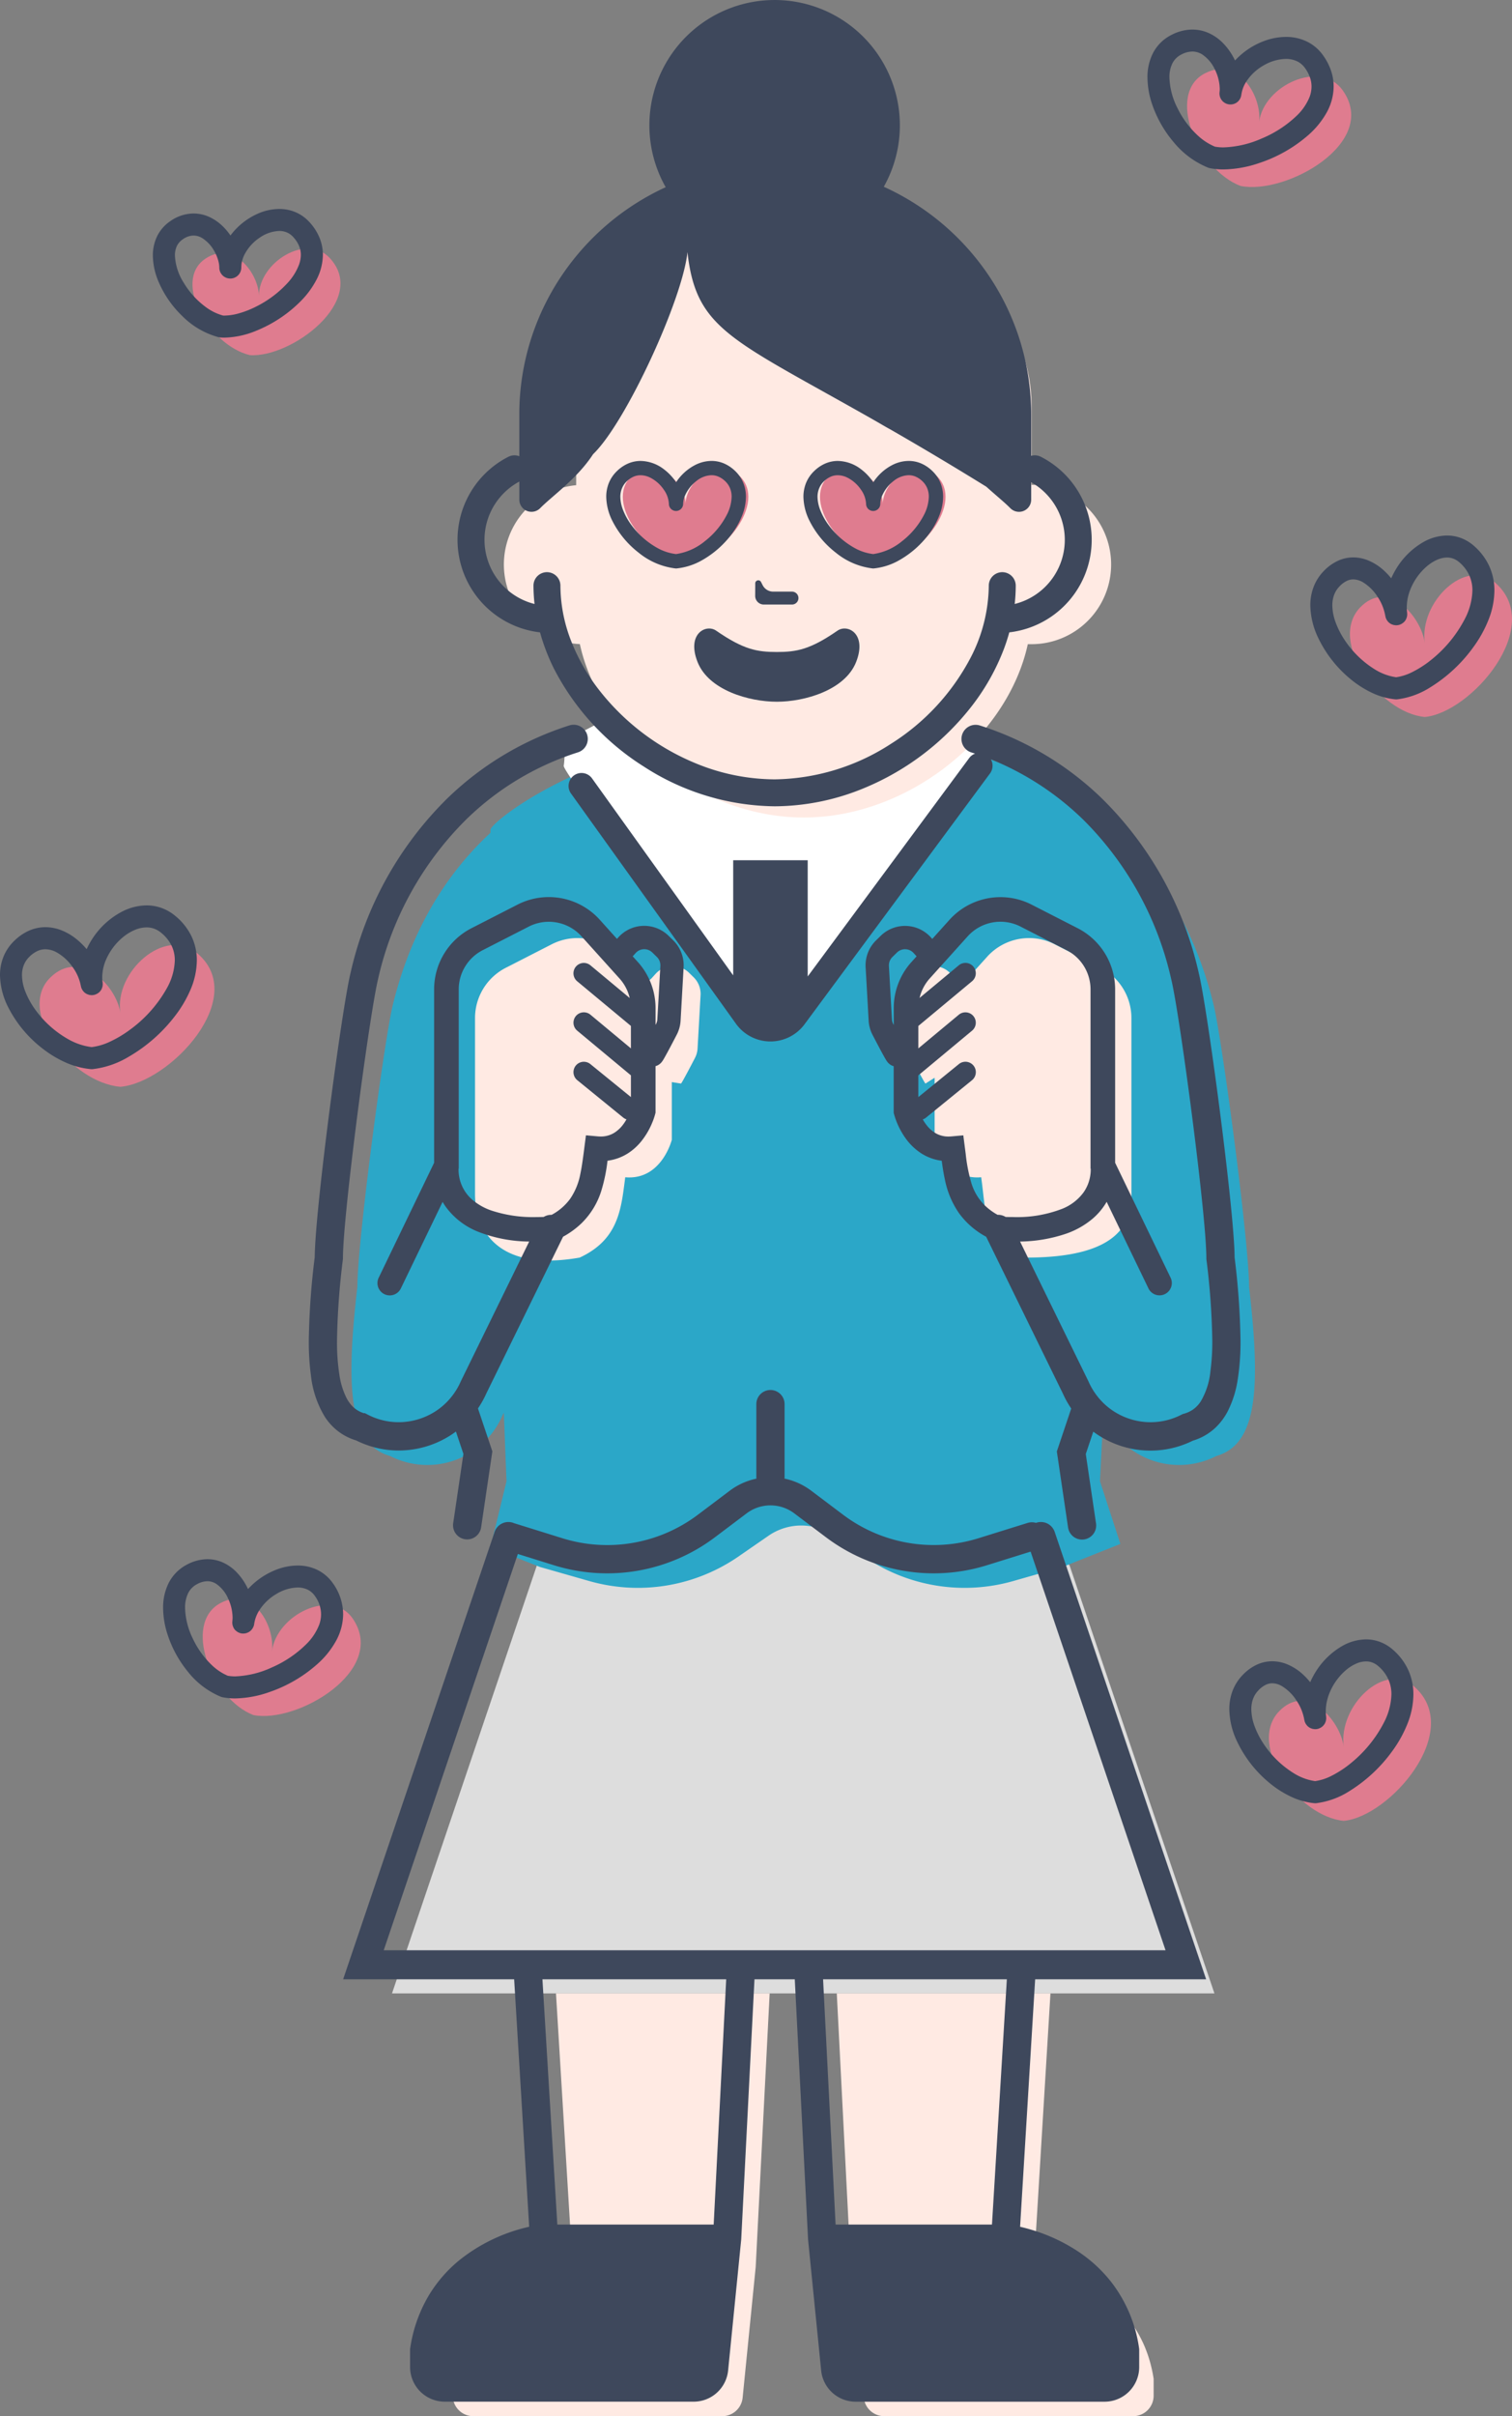 <svg xmlns="http://www.w3.org/2000/svg" width="158.646" height="253.346" viewBox="0 0 158.646 253.346">
  <rect x="0" y="0" width="158.646" height="253.346" fill="#808080" stroke="none"/>
  <g id="j195_7_0" transform="translate(-10 -2.09)">
    <path id="パス_1231" data-name="パス 1231" d="M151.687,425.665l-15.208,44.9h86.293l-15.208-44.9-28.689-20.218L157.242,419.1Z" transform="translate(-85.348 -259.461)" fill="#ddd"/>
    <path id="パス_1232" data-name="パス 1232" d="M167.132,618.785s-10.945,1.189-12.574,11.721v1.768a2.154,2.154,0,0,0,2.153,2.154h26.118a2.154,2.154,0,0,0,2.143-1.942l1.37-13.7,1.465-28.687h-22.42Z" transform="translate(-97.051 -378.992)" fill="#ffeae3"/>
    <path id="パス_1233" data-name="パス 1233" d="M289.483,618.785l1.744-28.687h-22.42l1.465,28.687,1.37,13.7a2.154,2.154,0,0,0,2.143,1.942H299.9a2.153,2.153,0,0,0,2.153-2.154v-1.768C300.428,619.974,289.483,618.785,289.483,618.785Z" transform="translate(-171.008 -378.992)" fill="#ffeae3"/>
    <path id="パス_1234" data-name="パス 1234" d="M195.269,277.013l8.131,16.611a8.576,8.576,0,0,0,11.763,4.19c4.429-1.247,4.613-7.507,3.431-17.74,0-4.7-2.822-25.868-3.717-29.549-3.816-15.686-14.558-22.617-21.976-24.893H150.729c-7.418,2.276-18.16,9.207-21.976,24.893-.9,3.681-3.718,24.85-3.718,29.549-1.182,10.233-1,16.492,3.431,17.74h0a8.576,8.576,0,0,0,11.763-4.19l8.132-16.611Z" transform="translate(-77.537 -143.059)" fill="#2ba7c8"/>
    <path id="パス_1235" data-name="パス 1235" d="M231.863,249.835l-2.142,43.016,2.142,6.571-6.052,2.412-5.159,1.472a18.589,18.589,0,0,1-15.554-2.474l-3.331-2.3a6.046,6.046,0,0,0-6.778,0l-3.331,2.3a18.588,18.588,0,0,1-15.554,2.474l-5.159-1.472-5.176-2.055,1.683-6.928-1.683-43.016V224.542c0-.844,12.209-10.671,32.413-10.671s30.574,8.8,30.574,8.8l3.108,4.835v22.33Z" transform="translate(-104.307 -135.447)" fill="#2ba7c8"/>
    <path id="パス_1236" data-name="パス 1236" d="M196.083,211.4a9.321,9.321,0,0,1,0,2.56c-.224.727,18.937,25.6,18.937,25.6s2.046,1.595,3.5,1.432,3.414-2.65,3.414-2.65L242.1,211.149l-9.892-3.717a26.207,26.207,0,0,0-27.643-.454Z" transform="translate(-126.931 -131.578)" fill="#fff"/>
    <path id="パス_1237" data-name="パス 1237" d="M183.635,279.965a2.432,2.432,0,0,0-3.507.107l-.44.487-.732.652-2.641-2.93a5.915,5.915,0,0,0-7.088-1.305l-4.828,2.47a5.918,5.918,0,0,0-3.221,5.268V303.19c0,3.368,2,8.218,10.982,6.639,3.82-1.769,4.3-4.691,4.687-7.711l.092-.712c3.818.34,4.887-3.932,4.887-3.932v-6.048l.96.155c.062.009,1.017-1.815,1.473-2.694a2.423,2.423,0,0,0,.268-.981l.316-5.592a2.433,2.433,0,0,0-.727-1.876Z" transform="translate(-101.336 -175.876)" fill="#ffeae3"/>
    <path id="パス_1238" data-name="パス 1238" d="M309.8,279.445l-4.828-2.47a5.914,5.914,0,0,0-7.087,1.305l-2.829,3.138-.545-.86-.44-.487a2.433,2.433,0,0,0-3.507-.107l-.482.473a2.434,2.434,0,0,0-.727,1.876l.316,5.592a2.428,2.428,0,0,0,.268.981c.456.879,1.411,2.7,1.473,2.694l.96-.609v6.5s1.069,4.272,4.887,3.932l.092.712c.389,3.02.478,7.711,4.687,7.711,9.941,0,10.982-3.834,10.982-6.639V284.712A5.918,5.918,0,0,0,309.8,279.445Z" transform="translate(-184.307 -175.875)" fill="#ffeae3"/>
    <path id="パス_1239" data-name="パス 1239" d="M225.134,86.373h0V78.025c0-11.114-11.591-21.724-23.888-21.724s-23.888,10.61-23.888,21.724V86.41a8.353,8.353,0,0,0,.387,16.662c2.105,9.723,12.521,18.182,23.5,18.182s21.389-8.453,23.5-18.173h.389a8.354,8.354,0,0,0,0-16.708Z" transform="translate(-106.903 -33.446)" fill="#ffeae3"/>
    <path id="パス_1240" data-name="パス 1240" d="M19.759,248.611c-3.367-2.776-8.66,2.024-8.008,6.288-.435-2.841-4.192-6.755-7.328-3.719-3.658,3.543,2.155,11.048,7.328,11.479C16.924,262.229,25.393,253.256,19.759,248.611Z" transform="translate(10.879 -146.615)" fill="#df7c8f"/>
    <path id="パス_1241" data-name="パス 1241" d="M66.843,462.416c-2.205-3.242-7.979-.435-8.49,3.407.34-2.56-1.916-6.882-5.384-5.053-4.047,2.134-.922,10.072,3.431,11.747C60.97,473.448,70.533,467.841,66.843,462.416Z" transform="translate(-19.823 -290.599)" fill="#df7c8f"/>
    <path id="パス_1242" data-name="パス 1242" d="M418.6,15.859c-2.326-3.278-8.29-.526-8.777,3.324.325-2.565-2.066-6.926-5.647-5.13-4.178,2.1-.845,10.095,3.694,11.823C412.623,26.861,422.49,21.344,418.6,15.859Z" transform="translate(-267.714 -4.292)" fill="#df7c8f"/>
    <path id="パス_1243" data-name="パス 1243" d="M113.163,4.261c-2.457-2.647-7.447.505-7.429,3.991-.012-2.323-2.654-5.927-5.633-3.906-3.476,2.358.432,9.092,4.678,10.1C109.131,14.764,117.274,8.69,113.163,4.261Z" transform="translate(-68.567 24.879)" fill="#df7c8f"/>
    <path id="パス_1244" data-name="パス 1244" d="M465.789,161.79c-3.121-2.776-8.028,2.024-7.423,6.288-.4-2.841-3.886-6.755-6.792-3.719-3.391,3.543,2,11.048,6.792,11.479C463.161,175.408,471.011,166.435,465.789,161.79Z" transform="translate(-298.868 -98.57)" fill="#df7c8f"/>
    <path id="パス_1245" data-name="パス 1245" d="M412.651,497.444c-3.121-2.776-8.028,2.024-7.423,6.288-.4-2.841-3.886-6.755-6.792-3.719-3.391,3.543,2,11.048,6.792,11.479C410.023,511.062,417.873,502.089,412.651,497.444Z" transform="translate(-254.233 -318.481)" fill="#df7c8f"/>
    <path id="パス_1246" data-name="パス 1246" d="M225.933,145.949c-2.436-2.359-5.694.656-5.694,2.89,0-2.234-3.258-5.249-5.695-2.89-2.843,2.753,1.675,8.586,5.695,8.921C224.258,154.535,228.776,148.7,225.933,145.949Z" transform="translate(-138.305 -93.923)" fill="#df7c8f"/>
    <path id="パス_1247" data-name="パス 1247" d="M278.926,145.949c-2.436-2.359-5.694.656-5.694,2.89,0-2.234-3.258-5.249-5.694-2.89-2.843,2.753,1.675,8.586,5.694,8.921C277.251,154.535,281.769,148.7,278.926,145.949Z" transform="translate(-170.609 -93.923)" fill="#df7c8f"/>
    <path id="パス_1254" data-name="パス 1254" d="M220.992,481,205.1,434.085a1.527,1.527,0,0,0-1.936-.956c-.008,0-.016.008-.024.011a1.473,1.473,0,0,0-.869,0h0l-5.16,1.607a15.816,15.816,0,0,1-14.222-2.469l-3.331-2.51a7.092,7.092,0,0,0-2.808-1.273c0-.032.01-.063.01-.1v-7.707a1.482,1.482,0,1,0-2.964,0V428.4c0,.033.008.064.01.1A7.086,7.086,0,0,0,171,429.771l-3.331,2.51a15.816,15.816,0,0,1-14.222,2.469l-5.115-1.593c-.021-.008-.04-.02-.061-.028a1.527,1.527,0,0,0-1.936.956h0L130.44,481h17.945l1.576,25.941c-.174.04-.355.083-.553.135a18.038,18.038,0,0,0-6.7,3.315,14.281,14.281,0,0,0-3.265,3.731,15.068,15.068,0,0,0-1.96,5.532l-.017.112v1.882a3.636,3.636,0,0,0,3.635,3.636h26.118a3.635,3.635,0,0,0,3.617-3.279v0l1.374-13.735L173.6,481h4.23l1.393,27.272,1.374,13.736v0a3.636,3.636,0,0,0,3.618,3.279h26.118a3.636,3.636,0,0,0,3.635-3.636v-1.881l-.017-.113A14.693,14.693,0,0,0,211,512.692a14.91,14.91,0,0,0-3.483-3.184,18.438,18.438,0,0,0-5.046-2.305c-.367-.106-.7-.19-1-.259L203.05,481h17.943ZM148.773,436.4l3.79,1.181a18.78,18.78,0,0,0,16.887-2.932l3.331-2.51a4.15,4.15,0,0,1,4.994,0l3.331,2.51a18.779,18.779,0,0,0,16.886,2.932l4.584-1.428,14.157,41.8H134.7Zm20.548,70.312H152.915L151.353,481h19.281Zm29.2,0H182.111L180.8,481h19.281Z" transform="translate(-84.438 -271.37)" fill="#3e485c"/>
    <path id="パス_1257" data-name="パス 1257" d="M129.65,297.517a10.1,10.1,0,0,0,5.43-1.588q.295-.188.577-.4l.787,2.345-1.072,7.257a1.482,1.482,0,1,0,2.932.434h0l1.176-7.96-1.51-4.5a10.065,10.065,0,0,0,.871-1.558h0L146.9,275.1a9.03,9.03,0,0,0,1.934-1.409,8.151,8.151,0,0,0,2.08-3.411,17.606,17.606,0,0,0,.649-3.15,5.2,5.2,0,0,0,2.144-.773,5.924,5.924,0,0,0,1.4-1.263,7.861,7.861,0,0,0,1.125-1.9,6.954,6.954,0,0,0,.331-.95l.039-.154v-4.877c.025-.007.054-.013.076-.02a1.2,1.2,0,0,0,.35-.191,1.257,1.257,0,0,0,.2-.191,1.735,1.735,0,0,0,.12-.162c.051-.078.095-.151.145-.237.172-.3.412-.74.661-1.21s.5-.952.678-1.294h0a3.645,3.645,0,0,0,.4-1.476l.316-5.592v-.007c0-.063.005-.13.005-.2a3.657,3.657,0,0,0-1.1-2.612l-.482-.473a3.655,3.655,0,0,0-5.27.16l-.146.162-1.8-2a7.2,7.2,0,0,0-8.635-1.59l-4.827,2.47a7.209,7.209,0,0,0-3.924,6.417v18.182L127.553,279.4a1.291,1.291,0,1,0,2.325,1.123l4.383-9.077c.1.176.213.353.339.529a7.72,7.72,0,0,0,3.344,2.586,14.948,14.948,0,0,0,5.4,1.045l-7.178,14.663-.013.03a7.12,7.12,0,0,1-.954,1.576c-.031.035-.06.071-.087.108a7.048,7.048,0,0,1-1.629,1.442,7.138,7.138,0,0,1-3.835,1.122,7.05,7.05,0,0,1-3.225-.782l-.318-.163h-.117a2.926,2.926,0,0,1-1.119-.653,3.6,3.6,0,0,1-.7-.955,8.084,8.084,0,0,1-.739-2.416,22.28,22.28,0,0,1-.249-3.6,76.512,76.512,0,0,1,.612-8.464l.01-.086v-.085c0-.517.041-1.341.118-2.355.271-3.565.973-9.526,1.7-14.967.365-2.722.736-5.319,1.065-7.428.164-1.054.317-1.987.452-2.749s.254-1.356.337-1.7a34.112,34.112,0,0,1,9.231-16.763,29.561,29.561,0,0,1,11.74-7.064,1.482,1.482,0,0,0-.869-2.834,32.5,32.5,0,0,0-12.938,7.772A37.083,37.083,0,0,0,124.6,247.448c-.128.527-.271,1.273-.437,2.231-.578,3.338-1.4,9.168-2.088,14.705-.342,2.768-.649,5.459-.871,7.726-.111,1.134-.2,2.161-.263,3.044-.059.838-.094,1.536-.1,2.1a78.862,78.862,0,0,0-.622,8.73,26.353,26.353,0,0,0,.226,3.671A10.509,10.509,0,0,0,121.913,294a6.09,6.09,0,0,0,1.47,1.564,6.019,6.019,0,0,0,1.812.9A9.989,9.989,0,0,0,129.65,297.517Zm24.869-52.165a1.21,1.21,0,0,1,1.745-.053l.482.472a1.211,1.211,0,0,1,.363.864l0,.076-.316,5.584a1.193,1.193,0,0,1-.133.487l-.057.11v-1.765a7.21,7.21,0,0,0-1.855-4.827l-.542-.6Zm-17.08,25.925a4.17,4.17,0,0,1-1.259-1.793,4.249,4.249,0,0,1-.249-1.411c0-.032,0-.057,0-.084l.02-.043V249.173a4.626,4.626,0,0,1,2.518-4.118l4.828-2.47a4.624,4.624,0,0,1,5.541,1.02l3.989,4.425a4.621,4.621,0,0,1,1.063,2.04l-4.118-3.425a1.087,1.087,0,0,0-1.39,1.672L154.019,253v2.354l-4.245-3.531a1.087,1.087,0,0,0-1.39,1.672l5.636,4.687v2.277L149.765,257a1.087,1.087,0,0,0-1.372,1.688l4.826,3.927a1.081,1.081,0,0,0,.333.181,4.748,4.748,0,0,1-.311.485,3.466,3.466,0,0,1-.981.93,2.653,2.653,0,0,1-1.412.381q-.149,0-.312-.014l-1.236-.11-.251,1.943c-.1.748-.2,1.46-.34,2.119a6.88,6.88,0,0,1-1.059,2.587,5.79,5.79,0,0,1-1.955,1.691,1.481,1.481,0,0,0-.829.22c-.26.008-.514.013-.759.013a13.946,13.946,0,0,1-4.75-.694A6.214,6.214,0,0,1,137.439,271.276Z" transform="translate(-77.82 -143.336)" fill="#3e485c"/>
    <path id="パス_1258" data-name="パス 1258" d="M268.024,285.987a78.992,78.992,0,0,0-.622-8.724c0-.647-.05-1.48-.127-2.491-.281-3.685-.985-9.655-1.719-15.136-.367-2.74-.741-5.352-1.074-7.49-.167-1.069-.322-2.019-.463-2.811s-.264-1.421-.376-1.883A37.086,37.086,0,0,0,253.6,229.265a32.5,32.5,0,0,0-12.938-7.772,1.482,1.482,0,0,0-.869,2.834c.125.038.253.081.38.122a1.349,1.349,0,0,0-.616.462h0l-16.944,22.9V235.626h-7.819V247.7l-14.808-20.652a1.359,1.359,0,1,0-2.208,1.585l17.336,24.179.005.007a4.454,4.454,0,0,0,7.168,0l19.454-26.294a1.359,1.359,0,0,0,.086-1.483,30,30,0,0,1,9.706,6.344,34.109,34.109,0,0,1,9.231,16.763c.1.393.237,1.114.4,2.037.563,3.245,1.387,9.067,2.067,14.563.34,2.749.645,5.421.863,7.651.109,1.115.2,2.12.257,2.965s.092,1.532.091,1.984v.085l.01.085a76.677,76.677,0,0,1,.611,8.464,23.556,23.556,0,0,1-.2,3.255,7.668,7.668,0,0,1-1.01,3.131,3.127,3.127,0,0,1-.754.81,3.092,3.092,0,0,1-1.01.482l-.142.04-.131.067a7.058,7.058,0,0,1-3.226.783,7.136,7.136,0,0,1-3.835-1.122,7.045,7.045,0,0,1-1.627-1.441c-.028-.039-.059-.076-.09-.112a7.114,7.114,0,0,1-.953-1.574l-.012-.027-7.179-14.666a15.7,15.7,0,0,0,4.867-.836,8.774,8.774,0,0,0,2.708-1.529,6.857,6.857,0,0,0,1.511-1.8l4.383,9.076a1.291,1.291,0,1,0,2.325-1.123l-5.819-12.05V249.175a7.209,7.209,0,0,0-3.924-6.417l-4.828-2.47a7.2,7.2,0,0,0-8.634,1.59l-1.8,2-.147-.162a3.655,3.655,0,0,0-5.27-.159l-.482.472a3.657,3.657,0,0,0-1.1,2.612c0,.059,0,.13.006.207h0l.316,5.592a3.646,3.646,0,0,0,.4,1.477c.229.44.582,1.117.89,1.691.154.287.3.548.413.751.059.1.109.188.165.274.029.044.056.086.11.155a1.324,1.324,0,0,0,.144.155,1.239,1.239,0,0,0,.43.258c.022.007.051.013.075.02V262.1l.039.154a8.008,8.008,0,0,0,1.118,2.395,6.163,6.163,0,0,0,1.739,1.714,5.187,5.187,0,0,0,2.145.773c.086.64.183,1.295.328,1.956a9.438,9.438,0,0,0,1.478,3.533,8.434,8.434,0,0,0,2.856,2.48l8.055,16.454h0a10.08,10.08,0,0,0,.871,1.558l-1.51,4.5,1.177,7.96a1.482,1.482,0,1,0,2.932-.433h0l-1.072-7.257.787-2.345q.282.209.577.4a10.032,10.032,0,0,0,9.871.545,5.929,5.929,0,0,0,2.379-1.368,6.569,6.569,0,0,0,1.288-1.728,10.976,10.976,0,0,0,1.039-3.308A25.366,25.366,0,0,0,268.024,285.987ZM231.449,252.3l-.316-5.592v-.068a1.211,1.211,0,0,1,.364-.864l.482-.473h0a1.21,1.21,0,0,1,1.744.053l.314.348-.542.6a7.21,7.21,0,0,0-1.855,4.827V252.9l-.057-.109A1.192,1.192,0,0,1,231.449,252.3Zm7.74,14.116-.251-1.943-1.235.11c-.109.009-.213.014-.312.014a2.64,2.64,0,0,1-1.467-.415,3.361,3.361,0,0,1-.788-.717,4.774,4.774,0,0,1-.449-.663,1.08,1.08,0,0,0,.335-.182l4.827-3.927A1.088,1.088,0,0,0,238.475,257l-4.254,3.461v-2.276l5.635-4.687a1.087,1.087,0,0,0-1.39-1.672l-4.245,3.531v-2.354l5.635-4.688a1.087,1.087,0,0,0-1.39-1.672l-4.117,3.425a4.626,4.626,0,0,1,1.063-2.04l3.989-4.425a4.624,4.624,0,0,1,5.541-1.02l4.828,2.47a4.625,4.625,0,0,1,2.518,4.118v18.773l.021.043c0,.026,0,.053,0,.084a4.237,4.237,0,0,1-.186,1.22,4.1,4.1,0,0,1-.584,1.186,5.136,5.136,0,0,1-2.255,1.71,13.166,13.166,0,0,1-5.153.853c-.245,0-.5,0-.758-.013a1.485,1.485,0,0,0-.837-.221,6.369,6.369,0,0,1-1.33-.974,5.553,5.553,0,0,1-1.422-2.358A17,17,0,0,1,239.189,266.414Z" transform="translate(-127.864 -143.338)" fill="#3e485c"/>
    <path id="パス_1259" data-name="パス 1259" d="M290.362,284.168h0Z" transform="translate(-187.961 -183.952)" fill="#231815"/>
    <path id="パス_1260" data-name="パス 1260" d="M173.141,72.235a21.092,21.092,0,0,0,1.466,3.815,26.458,26.458,0,0,0,9.426,10.257,25.7,25.7,0,0,0,13.724,4.165,24.746,24.746,0,0,0,9.462-1.939,27.688,27.688,0,0,0,11.231-8.579,23.292,23.292,0,0,0,3.368-5.991q.32-.853.56-1.729a9.77,9.77,0,0,0,3.314-18.41,1.4,1.4,0,0,0-1.015-.1v-4.33a26.03,26.03,0,0,0-4.491-14.627,26.441,26.441,0,0,0-10.975-9.256,13.141,13.141,0,1,0-22.884.046,26.442,26.442,0,0,0-10.871,9.21,26.03,26.03,0,0,0-4.49,14.627v4.373a1.405,1.405,0,0,0-1.145.057,9.769,9.769,0,0,0,3.32,18.411Zm-4.773-13.377a6.979,6.979,0,0,1,2.6-2.435v1.889a1.279,1.279,0,0,0,2.19.9c1.26-1.283,3.885-3.095,5.551-5.66,3.426-3.27,9.411-16.274,9.9-21.191.912,8.171,4.595,9.1,19.581,17.618.791.452,1.287.753,1.726.986,2.935,1.688,6.268,3.654,10.056,6,.982.889,1.907,1.631,2.515,2.25a1.279,1.279,0,0,0,2.19-.9V56.495a6.976,6.976,0,0,1,2.469,2.363,6.929,6.929,0,0,1-4.2,10.4,17.689,17.689,0,0,0,.109-1.92,1.414,1.414,0,1,0-2.828,0h0a16.693,16.693,0,0,1-1.854,7.45,23.645,23.645,0,0,1-8.419,9.138,22.883,22.883,0,0,1-12.2,3.721,21.918,21.918,0,0,1-8.379-1.723,24.87,24.87,0,0,1-10.072-7.691,20.483,20.483,0,0,1-2.962-5.26,16.041,16.041,0,0,1-1.06-5.635,1.414,1.414,0,1,0-2.828,0,17.7,17.7,0,0,0,.113,1.921,6.937,6.937,0,0,1-4.2-10.4Z" transform="translate(-106.479 -3.839)" fill="#3e485c"/>
    <path id="パス_1261" data-name="パス 1261" d="M253.038,180.081a.905.905,0,0,0,.9.905H256.9a.677.677,0,0,0,0-1.354h-1.978a1.24,1.24,0,0,1-1.1-.675l-.178-.347a.32.32,0,0,0-.6.146Z" transform="translate(-163.8 -115.508)" fill="#3e485c"/>
    <path id="パス_1262" data-name="パス 1262" d="M249.935,193.018c-2.87,1.983-4.288,2.24-6.369,2.24s-3.5-.256-6.369-2.24c-1.058-.731-3.119.324-1.948,3.291s5.427,4.164,8.318,4.164,7.147-1.2,8.318-4.164S250.993,192.287,249.935,193.018Z" transform="translate(-152.058 -124.803)" fill="#3e485c"/>
    <path id="パス_1264" data-name="パス 1264" d="M19.994,253.344a8.01,8.01,0,0,0,.659-3.06,5.837,5.837,0,0,0-.548-2.5,6.33,6.33,0,0,0-1.733-2.181l-.735.892.735-.892a4.761,4.761,0,0,0-1.442-.823,4.629,4.629,0,0,0-1.549-.263,5.739,5.739,0,0,0-2.628.68A8.289,8.289,0,0,0,9.7,248a8.5,8.5,0,0,0-.608,1.107,7.648,7.648,0,0,0-1.113-1.089,6.04,6.04,0,0,0-1.478-.869A4.651,4.651,0,0,0,4.77,246.8a4.278,4.278,0,0,0-1.695.352A5.247,5.247,0,0,0,1.5,248.229,4.845,4.845,0,0,0,.356,249.92,5.147,5.147,0,0,0,0,251.836a7.72,7.72,0,0,0,.876,3.392,12.83,12.83,0,0,0,3.588,4.3,11.632,11.632,0,0,0,2.416,1.457,8.336,8.336,0,0,0,2.653.7,1.089,1.089,0,0,0,.192,0,9.366,9.366,0,0,0,3.681-1.241,16.594,16.594,0,0,0,4.931-4.3A12.693,12.693,0,0,0,19.994,253.344Zm-6.2,4.091a12.041,12.041,0,0,1-2.261,1.375,6.326,6.326,0,0,1-1.914.565,6.647,6.647,0,0,1-2.464-.829,10.815,10.815,0,0,1-3.449-3.09,8.511,8.511,0,0,1-1.04-1.883,4.892,4.892,0,0,1-.359-1.737,2.825,2.825,0,0,1,.191-1.058,2.532,2.532,0,0,1,.6-.888,2.944,2.944,0,0,1,.88-.61,1.962,1.962,0,0,1,.784-.164,2.527,2.527,0,0,1,1.176.322,5.051,5.051,0,0,1,1.686,1.553,4.9,4.9,0,0,1,.857,1.963h0a.006.006,0,0,0,0,0c0,.022.012.041.016.062a1.112,1.112,0,0,0,.042.16c.011.031.028.058.042.087a1.182,1.182,0,0,0,.057.116,1.162,1.162,0,0,0,.075.1c.02.026.037.054.059.078a1.159,1.159,0,0,0,.361.265c.029.014.06.021.091.032a.7.7,0,0,0,.26.063c.028,0,.055.011.084.012a1.154,1.154,0,0,0,.455-.071c.025-.01.048-.024.073-.035a1.187,1.187,0,0,0,.131-.064,1.134,1.134,0,0,0,.1-.072,1.024,1.024,0,0,0,.082-.062,1.157,1.157,0,0,0,.264-.361c.017-.035.026-.073.039-.11s.026-.066.035-.1a1.178,1.178,0,0,0,.021-.141c0-.028.011-.055.012-.083a1.217,1.217,0,0,0-.01-.192c0-.013,0-.025,0-.038h0a3.608,3.608,0,0,1-.042-.556,4.739,4.739,0,0,1,.415-1.873,6.307,6.307,0,0,1,1.87-2.41,4.9,4.9,0,0,1,1.206-.7,3.188,3.188,0,0,1,1.161-.237,2.317,2.317,0,0,1,.778.13,2.447,2.447,0,0,1,.743.428h0a4.009,4.009,0,0,1,1.113,1.382,3.523,3.523,0,0,1,.328,1.52,6.368,6.368,0,0,1-.847,2.939A13.607,13.607,0,0,1,13.8,257.435Z" transform="translate(10 -147.493)" fill="#3e485c"/>
    <path id="パス_1265" data-name="パス 1265" d="M64.722,460.295l.955-.65a4.316,4.316,0,0,0-1.686-1.473,4.674,4.674,0,0,0-2.054-.453,6.348,6.348,0,0,0-2.306.46,7.854,7.854,0,0,0-2.906,2.009,6.446,6.446,0,0,0-1.207-1.775,4.712,4.712,0,0,0-1.338-.97,3.963,3.963,0,0,0-1.707-.388,4.621,4.621,0,0,0-2.164.572,4.453,4.453,0,0,0-1.926,1.958,5.73,5.73,0,0,0-.567,2.587,9.176,9.176,0,0,0,.473,2.8,12.042,12.042,0,0,0,2.13,3.884,8.6,8.6,0,0,0,3.445,2.618,1.109,1.109,0,0,0,.184.054,6.615,6.615,0,0,0,1.319.125,11.335,11.335,0,0,0,3.665-.688,14.7,14.7,0,0,0,5.149-3.077,9.12,9.12,0,0,0,1.793-2.295,5.89,5.89,0,0,0,.732-2.773,5.605,5.605,0,0,0-1.028-3.176Zm-.532,3.64a5.806,5.806,0,0,1-1.321,2,11.78,11.78,0,0,1-3.62,2.459,10.016,10.016,0,0,1-3.882.948,4.383,4.383,0,0,1-.763-.065,5.578,5.578,0,0,1-1.614-1.057,9.3,9.3,0,0,1-2.069-2.864,7.728,7.728,0,0,1-.8-3.185,3.441,3.441,0,0,1,.32-1.548,2.127,2.127,0,0,1,.941-.953,2.323,2.323,0,0,1,1.086-.305,1.709,1.709,0,0,1,.946.293,3.615,3.615,0,0,1,1.214,1.5,4.9,4.9,0,0,1,.478,2.007,2.961,2.961,0,0,1-.024.382c0,.013,0,.026,0,.039a1.168,1.168,0,0,0-.006.192c0,.025.009.049.012.074a1.183,1.183,0,0,0,.025.15c.008.029.022.055.031.084a1.116,1.116,0,0,0,.048.125,1.005,1.005,0,0,0,.378.432c.025.017.048.038.074.053a1.128,1.128,0,0,0,.144.066c.021.009.04.021.062.028a1.151,1.151,0,0,0,.225.053,1.19,1.19,0,0,0,.232.007c.023,0,.045-.008.067-.011a1.107,1.107,0,0,0,.156-.027c.028-.008.054-.021.081-.031a1.12,1.12,0,0,0,.127-.049,1.156,1.156,0,0,0,.354-.271,1.113,1.113,0,0,0,.086-.118c.014-.022.032-.041.045-.063a1.22,1.22,0,0,0,.07-.151c.008-.019.018-.036.025-.055a1.153,1.153,0,0,0,.054-.226h0a3.6,3.6,0,0,1,.529-1.419,5.338,5.338,0,0,1,1.818-1.738,4.5,4.5,0,0,1,2.212-.667,2.365,2.365,0,0,1,1.044.221,1.993,1.993,0,0,1,.786.694h0a3.28,3.28,0,0,1,.628,1.876A3.244,3.244,0,0,1,64.19,463.934Z" transform="translate(-20.702 -291.478)" fill="#3e485c"/>
    <path id="パス_1266" data-name="パス 1266" d="M401.741,22.168a9.123,9.123,0,0,0,3.6,2.668,1.07,1.07,0,0,0,.177.052,7.131,7.131,0,0,0,1.445.139,12.074,12.074,0,0,0,3.742-.667,14.914,14.914,0,0,0,5.247-3.008,8.953,8.953,0,0,0,1.827-2.264,5.729,5.729,0,0,0,.747-2.761,5.172,5.172,0,0,0-.273-1.652,6.16,6.16,0,0,0-.829-1.6l-.942.669.942-.669a4.5,4.5,0,0,0-1.769-1.489,4.99,4.99,0,0,0-2.13-.455,6.694,6.694,0,0,0-2.347.449,7.916,7.916,0,0,0-3,2.024,6.664,6.664,0,0,0-1.307-1.872,4.952,4.952,0,0,0-1.4-.981,4.192,4.192,0,0,0-1.764-.39,4.817,4.817,0,0,0-2.168.545,4.413,4.413,0,0,0-1.964,1.914,5.5,5.5,0,0,0-.583,2.566,8.945,8.945,0,0,0,.5,2.841A12.27,12.27,0,0,0,401.741,22.168Zm-.124-8.282a2.086,2.086,0,0,1,.954-.921,2.509,2.509,0,0,1,1.132-.3,1.943,1.943,0,0,1,1.049.315,3.822,3.822,0,0,1,1.312,1.563,4.814,4.814,0,0,1,.511,2.032,2.739,2.739,0,0,1-.02.341,1.161,1.161,0,0,0,.389,1.018h0a1.145,1.145,0,0,0,.389.222,1.127,1.127,0,0,0,.449.057,1.152,1.152,0,0,0,.428-.117l.005,0a1.178,1.178,0,0,0,.184-.115l.008-.005.009-.009a1.137,1.137,0,0,0,.155-.147l0-.006a1.141,1.141,0,0,0,.218-.384,1.169,1.169,0,0,0,.042-.181c0-.014.007-.026.009-.04h0a3.419,3.419,0,0,1,.522-1.393,5.273,5.273,0,0,1,1.847-1.714,4.8,4.8,0,0,1,2.306-.663,2.69,2.69,0,0,1,1.149.236,2.183,2.183,0,0,1,.866.734h0a3.857,3.857,0,0,1,.522,1,2.865,2.865,0,0,1,.153.917,3.117,3.117,0,0,1-.2,1.09,5.632,5.632,0,0,1-1.336,1.96,11.893,11.893,0,0,1-3.694,2.409,10.735,10.735,0,0,1-4.018.93,4.95,4.95,0,0,1-.886-.077,6.086,6.086,0,0,1-1.733-1.108,9.7,9.7,0,0,1-2.2-2.937,7.565,7.565,0,0,1-.843-3.213A3.209,3.209,0,0,1,401.617,13.886Z" transform="translate(-268.594 -5.171)" fill="#3e485c"/>
    <path id="パス_1267" data-name="パス 1267" d="M111.031,9.636a9.275,9.275,0,0,0,1.624-2.221,5.753,5.753,0,0,0,.668-2.6,4.738,4.738,0,0,0-.353-1.8,5.506,5.506,0,0,0-1.081-1.662l-.846.786.846-.786A4.183,4.183,0,0,0,110.411.32,4.365,4.365,0,0,0,108.743,0a5.665,5.665,0,0,0-2.287.512,7.216,7.216,0,0,0-2.775,2.2c-.018.024-.034.049-.051.072a6.341,6.341,0,0,0-.917-1.068,4.974,4.974,0,0,0-1.321-.884A3.99,3.99,0,0,0,99.754.475a4.29,4.29,0,0,0-2.423.792h0a4.1,4.1,0,0,0-1.415,1.626,4.593,4.593,0,0,0-.431,2,7.189,7.189,0,0,0,.593,2.728,10.962,10.962,0,0,0,2.515,3.629,8.473,8.473,0,0,0,3.8,2.2,1.06,1.06,0,0,0,.182.028q.21.015.422.015a9.206,9.206,0,0,0,3.362-.735A13.941,13.941,0,0,0,111.031,9.636ZM103,11.18c-.054,0-.1,0-.154-.005a5.47,5.47,0,0,1-1.763-.855,8.727,8.727,0,0,1-2.361-2.584A5.818,5.818,0,0,1,97.8,4.895a2.29,2.29,0,0,1,.2-1,1.773,1.773,0,0,1,.629-.714h0a1.984,1.984,0,0,1,1.125-.394,1.788,1.788,0,0,1,.927.279,3.755,3.755,0,0,1,1.271,1.392,4.4,4.4,0,0,1,.378.9,2.909,2.909,0,0,1,.127.783h0c0,.024,0,.05,0,.083a1.155,1.155,0,0,0,2.307-.095s0-.008,0-.013h0a3.013,3.013,0,0,1,.341-1.343A4.736,4.736,0,0,1,106.7,3.007a3.81,3.81,0,0,1,2.041-.7,2.053,2.053,0,0,1,.788.147,1.866,1.866,0,0,1,.664.468,3.2,3.2,0,0,1,.636.963,2.413,2.413,0,0,1,.182.924,3.074,3.074,0,0,1-.184,1.013,5.927,5.927,0,0,1-1.2,1.93,11.351,11.351,0,0,1-3.26,2.461,10.126,10.126,0,0,1-1.8.718A5.9,5.9,0,0,1,103,11.18Z" transform="translate(-69.446 24)" fill="#3e485c"/>
    <path id="パス_1268" data-name="パス 1268" d="M464.437,158.805l-.767.863.767-.863a4.447,4.447,0,0,0-1.369-.842,4.164,4.164,0,0,0-1.49-.273,5.165,5.165,0,0,0-2.507.7,7.983,7.983,0,0,0-2.849,2.825,8.673,8.673,0,0,0-.5.965,7.361,7.361,0,0,0-.914-.952,5.625,5.625,0,0,0-1.4-.884,4.19,4.19,0,0,0-1.667-.359,3.865,3.865,0,0,0-1.634.365,4.941,4.941,0,0,0-1.488,1.092h0a4.873,4.873,0,0,0-1.059,1.687,5.409,5.409,0,0,0-.326,1.889,8.129,8.129,0,0,0,.807,3.361,12.67,12.67,0,0,0,3.331,4.3,10.752,10.752,0,0,0,2.261,1.47,7.424,7.424,0,0,0,2.509.718,1.2,1.2,0,0,0,.207,0,8.391,8.391,0,0,0,3.472-1.259,15.85,15.85,0,0,0,4.589-4.31,12.927,12.927,0,0,0,1.532-2.8,8.471,8.471,0,0,0,.607-3.032,6.153,6.153,0,0,0-.5-2.475A6.3,6.3,0,0,0,464.437,158.805Zm-.99,7.629a13.346,13.346,0,0,1-3.423,4.206A10.942,10.942,0,0,1,457.946,172a5.432,5.432,0,0,1-1.71.55,5.748,5.748,0,0,1-2.209-.809,10.279,10.279,0,0,1-3.179-3.075,8.744,8.744,0,0,1-.967-1.89,5.306,5.306,0,0,1-.337-1.764,3.1,3.1,0,0,1,.182-1.086,2.555,2.555,0,0,1,.561-.892h0a2.651,2.651,0,0,1,.788-.592,1.555,1.555,0,0,1,.664-.151,2.069,2.069,0,0,1,1.018.3,4.791,4.791,0,0,1,1.543,1.538,5.145,5.145,0,0,1,.8,1.984h0c0,.012.007.024.009.036a1.158,1.158,0,0,0,.047.188c.009.026.024.05.035.075a1.085,1.085,0,0,0,.061.129,1,1,0,0,0,.068.093c.022.029.04.059.064.086a1.154,1.154,0,0,0,.358.269c.032.016.067.025.1.037a1.087,1.087,0,0,0,.109.04,1.164,1.164,0,0,0,.145.023c.026,0,.051.011.078.012a1.185,1.185,0,0,0,.231-.01,1.135,1.135,0,0,0,.225-.056c.024-.008.045-.022.068-.031a1.185,1.185,0,0,0,.137-.065,1.036,1.036,0,0,0,.084-.062c.032-.023.066-.044.1-.071a1.159,1.159,0,0,0,.268-.358c.017-.034.026-.071.039-.107s.028-.067.038-.1a1.237,1.237,0,0,0,.022-.135c0-.03.012-.058.013-.089a1.2,1.2,0,0,0-.007-.178c0-.018,0-.035,0-.052a0,0,0,0,0,0,0h0a3.992,3.992,0,0,1-.04-.569,5.133,5.133,0,0,1,.39-1.9,6.265,6.265,0,0,1,1.729-2.409,4.374,4.374,0,0,1,1.092-.686,2.616,2.616,0,0,1,1.017-.225,1.844,1.844,0,0,1,.667.121,2.137,2.137,0,0,1,.657.409h0a3.964,3.964,0,0,1,1.028,1.381,3.833,3.833,0,0,1,.309,1.55A6.829,6.829,0,0,1,463.447,166.434Z" transform="translate(-299.749 -99.449)" fill="#3e485c"/>
    <path id="パス_1269" data-name="パス 1269" d="M411.3,494.46l-.767.863.767-.863a4.44,4.44,0,0,0-1.369-.841,4.165,4.165,0,0,0-1.49-.273,5.161,5.161,0,0,0-2.507.7,7.986,7.986,0,0,0-2.849,2.825,8.684,8.684,0,0,0-.5.965,7.355,7.355,0,0,0-.914-.952,5.627,5.627,0,0,0-1.4-.884,4.184,4.184,0,0,0-1.667-.359,3.866,3.866,0,0,0-1.634.365,4.953,4.953,0,0,0-1.488,1.092,4.877,4.877,0,0,0-1.058,1.687,5.408,5.408,0,0,0-.326,1.889,8.127,8.127,0,0,0,.807,3.361,12.67,12.67,0,0,0,3.331,4.3,10.753,10.753,0,0,0,2.261,1.47,7.424,7.424,0,0,0,2.509.718,1.2,1.2,0,0,0,.207,0,8.391,8.391,0,0,0,3.472-1.259,15.853,15.853,0,0,0,4.589-4.31,12.934,12.934,0,0,0,1.532-2.8,8.47,8.47,0,0,0,.607-3.032,6.153,6.153,0,0,0-.5-2.475A6.3,6.3,0,0,0,411.3,494.46Zm-.99,7.629a13.345,13.345,0,0,1-3.423,4.206,10.946,10.946,0,0,1-2.077,1.363,5.434,5.434,0,0,1-1.71.55,5.749,5.749,0,0,1-2.209-.809,10.284,10.284,0,0,1-3.179-3.075,8.748,8.748,0,0,1-.967-1.89,5.3,5.3,0,0,1-.337-1.764,3.111,3.111,0,0,1,.182-1.086,2.557,2.557,0,0,1,.561-.892,2.649,2.649,0,0,1,.789-.592,1.555,1.555,0,0,1,.664-.151,2.069,2.069,0,0,1,1.018.3,4.791,4.791,0,0,1,1.543,1.538,5.149,5.149,0,0,1,.8,1.984h0c0,.014.008.027.011.042a1.191,1.191,0,0,0,.045.182c.01.029.026.054.038.081a1.161,1.161,0,0,0,.059.123,1.191,1.191,0,0,0,.073.1c.02.026.037.055.059.079a1.158,1.158,0,0,0,.359.269c.032.016.066.024.1.037a1.093,1.093,0,0,0,.111.04,1.174,1.174,0,0,0,.145.023c.026,0,.051.011.078.012a1.183,1.183,0,0,0,.231-.01,1.148,1.148,0,0,0,.225-.056c.023-.008.043-.021.066-.031a1.087,1.087,0,0,0,.139-.066c.031-.018.057-.042.086-.063a1.058,1.058,0,0,0,.094-.07,1.162,1.162,0,0,0,.268-.358c.016-.033.025-.069.038-.1s.029-.07.039-.107a1.19,1.19,0,0,0,.022-.133c0-.03.012-.06.014-.09a1.169,1.169,0,0,0-.007-.179c0-.017,0-.034,0-.051a0,0,0,0,0,0,0h0a3.991,3.991,0,0,1-.04-.569,5.134,5.134,0,0,1,.39-1.9,6.264,6.264,0,0,1,1.729-2.409,4.374,4.374,0,0,1,1.092-.686,2.617,2.617,0,0,1,1.017-.225,1.845,1.845,0,0,1,.667.121,2.132,2.132,0,0,1,.657.409h0a3.963,3.963,0,0,1,1.028,1.381,3.833,3.833,0,0,1,.309,1.55A6.822,6.822,0,0,1,410.309,502.089Z" transform="translate(-255.113 -319.361)" fill="#3e485c"/>
    <path id="パス_1270" data-name="パス 1270" d="M214.945,152.593a7.51,7.51,0,0,0,3.86,1.649.73.73,0,0,0,.124,0,6.718,6.718,0,0,0,2.652-.852,10.03,10.03,0,0,0,3.222-2.882,8.245,8.245,0,0,0,1.008-1.834,5.436,5.436,0,0,0,.389-1.941,3.849,3.849,0,0,0-.266-1.433,3.62,3.62,0,0,0-.853-1.262l-.52.537.52-.537a3.9,3.9,0,0,0-1.2-.81,3.336,3.336,0,0,0-1.29-.259,3.842,3.842,0,0,0-1.729.433,5.286,5.286,0,0,0-1.937,1.726c-.018.027-.035.055-.053.083a5.462,5.462,0,0,0-1.245-1.34,4.129,4.129,0,0,0-2.474-.9,3.336,3.336,0,0,0-1.291.259,3.886,3.886,0,0,0-1.2.81,3.617,3.617,0,0,0-.853,1.261,3.839,3.839,0,0,0-.266,1.433,5.844,5.844,0,0,0,.665,2.569A9.815,9.815,0,0,0,214.945,152.593Zm-1.757-6.737a2.111,2.111,0,0,1,.5-.742,2.394,2.394,0,0,1,.741-.5,1.834,1.834,0,0,1,.715-.144,2.351,2.351,0,0,1,1.055.272,3.811,3.811,0,0,1,1.378,1.236,2.794,2.794,0,0,1,.54,1.493.747.747,0,1,0,1.495,0,2.372,2.372,0,0,1,.242-.972,3.925,3.925,0,0,1,1.161-1.433,2.649,2.649,0,0,1,1.569-.6,1.83,1.83,0,0,1,.714.144,2.4,2.4,0,0,1,.741.5h0a2.115,2.115,0,0,1,.5.742,2.356,2.356,0,0,1,.159.878,4.371,4.371,0,0,1-.509,1.9,8.346,8.346,0,0,1-2.323,2.774,6.108,6.108,0,0,1-3,1.332,5.285,5.285,0,0,1-2-.663,8.553,8.553,0,0,1-2.73-2.445,6.754,6.754,0,0,1-.826-1.5,3.958,3.958,0,0,1-.289-1.4A2.34,2.34,0,0,1,213.188,145.856Z" transform="translate(-137.933 -92.55)" fill="#3e485c"/>
    <path id="パス_1271" data-name="パス 1271" d="M267.939,152.593a7.51,7.51,0,0,0,3.86,1.649.73.73,0,0,0,.124,0,6.718,6.718,0,0,0,2.652-.852,10.031,10.031,0,0,0,3.222-2.882,8.243,8.243,0,0,0,1.008-1.834,5.435,5.435,0,0,0,.389-1.941,3.849,3.849,0,0,0-.266-1.433,3.62,3.62,0,0,0-.853-1.262l-.52.537.52-.537a3.9,3.9,0,0,0-1.2-.81,3.333,3.333,0,0,0-1.29-.259,3.842,3.842,0,0,0-1.729.433,5.286,5.286,0,0,0-1.937,1.726c-.018.027-.035.055-.053.083a5.462,5.462,0,0,0-1.245-1.34,4.129,4.129,0,0,0-2.474-.9,3.333,3.333,0,0,0-1.29.259,3.882,3.882,0,0,0-1.2.81,3.615,3.615,0,0,0-.853,1.261,3.839,3.839,0,0,0-.266,1.433,5.844,5.844,0,0,0,.665,2.569A9.811,9.811,0,0,0,267.939,152.593Zm-1.757-6.737a2.111,2.111,0,0,1,.5-.742,2.394,2.394,0,0,1,.741-.5,1.834,1.834,0,0,1,.715-.144,2.348,2.348,0,0,1,1.055.272,3.811,3.811,0,0,1,1.378,1.236,2.8,2.8,0,0,1,.54,1.493.747.747,0,1,0,1.495,0,2.373,2.373,0,0,1,.242-.972,3.925,3.925,0,0,1,1.161-1.433,2.649,2.649,0,0,1,1.569-.6,1.83,1.83,0,0,1,.715.144,2.4,2.4,0,0,1,.741.5h0a2.114,2.114,0,0,1,.5.742,2.356,2.356,0,0,1,.159.878,4.371,4.371,0,0,1-.509,1.9,8.346,8.346,0,0,1-2.323,2.774,6.108,6.108,0,0,1-3,1.332,5.282,5.282,0,0,1-2-.663,8.552,8.552,0,0,1-2.73-2.445,6.753,6.753,0,0,1-.826-1.5,3.956,3.956,0,0,1-.289-1.4A2.341,2.341,0,0,1,266.181,145.856Z" transform="translate(-170.238 -92.55)" fill="#3e485c"/>
  </g>
</svg>
